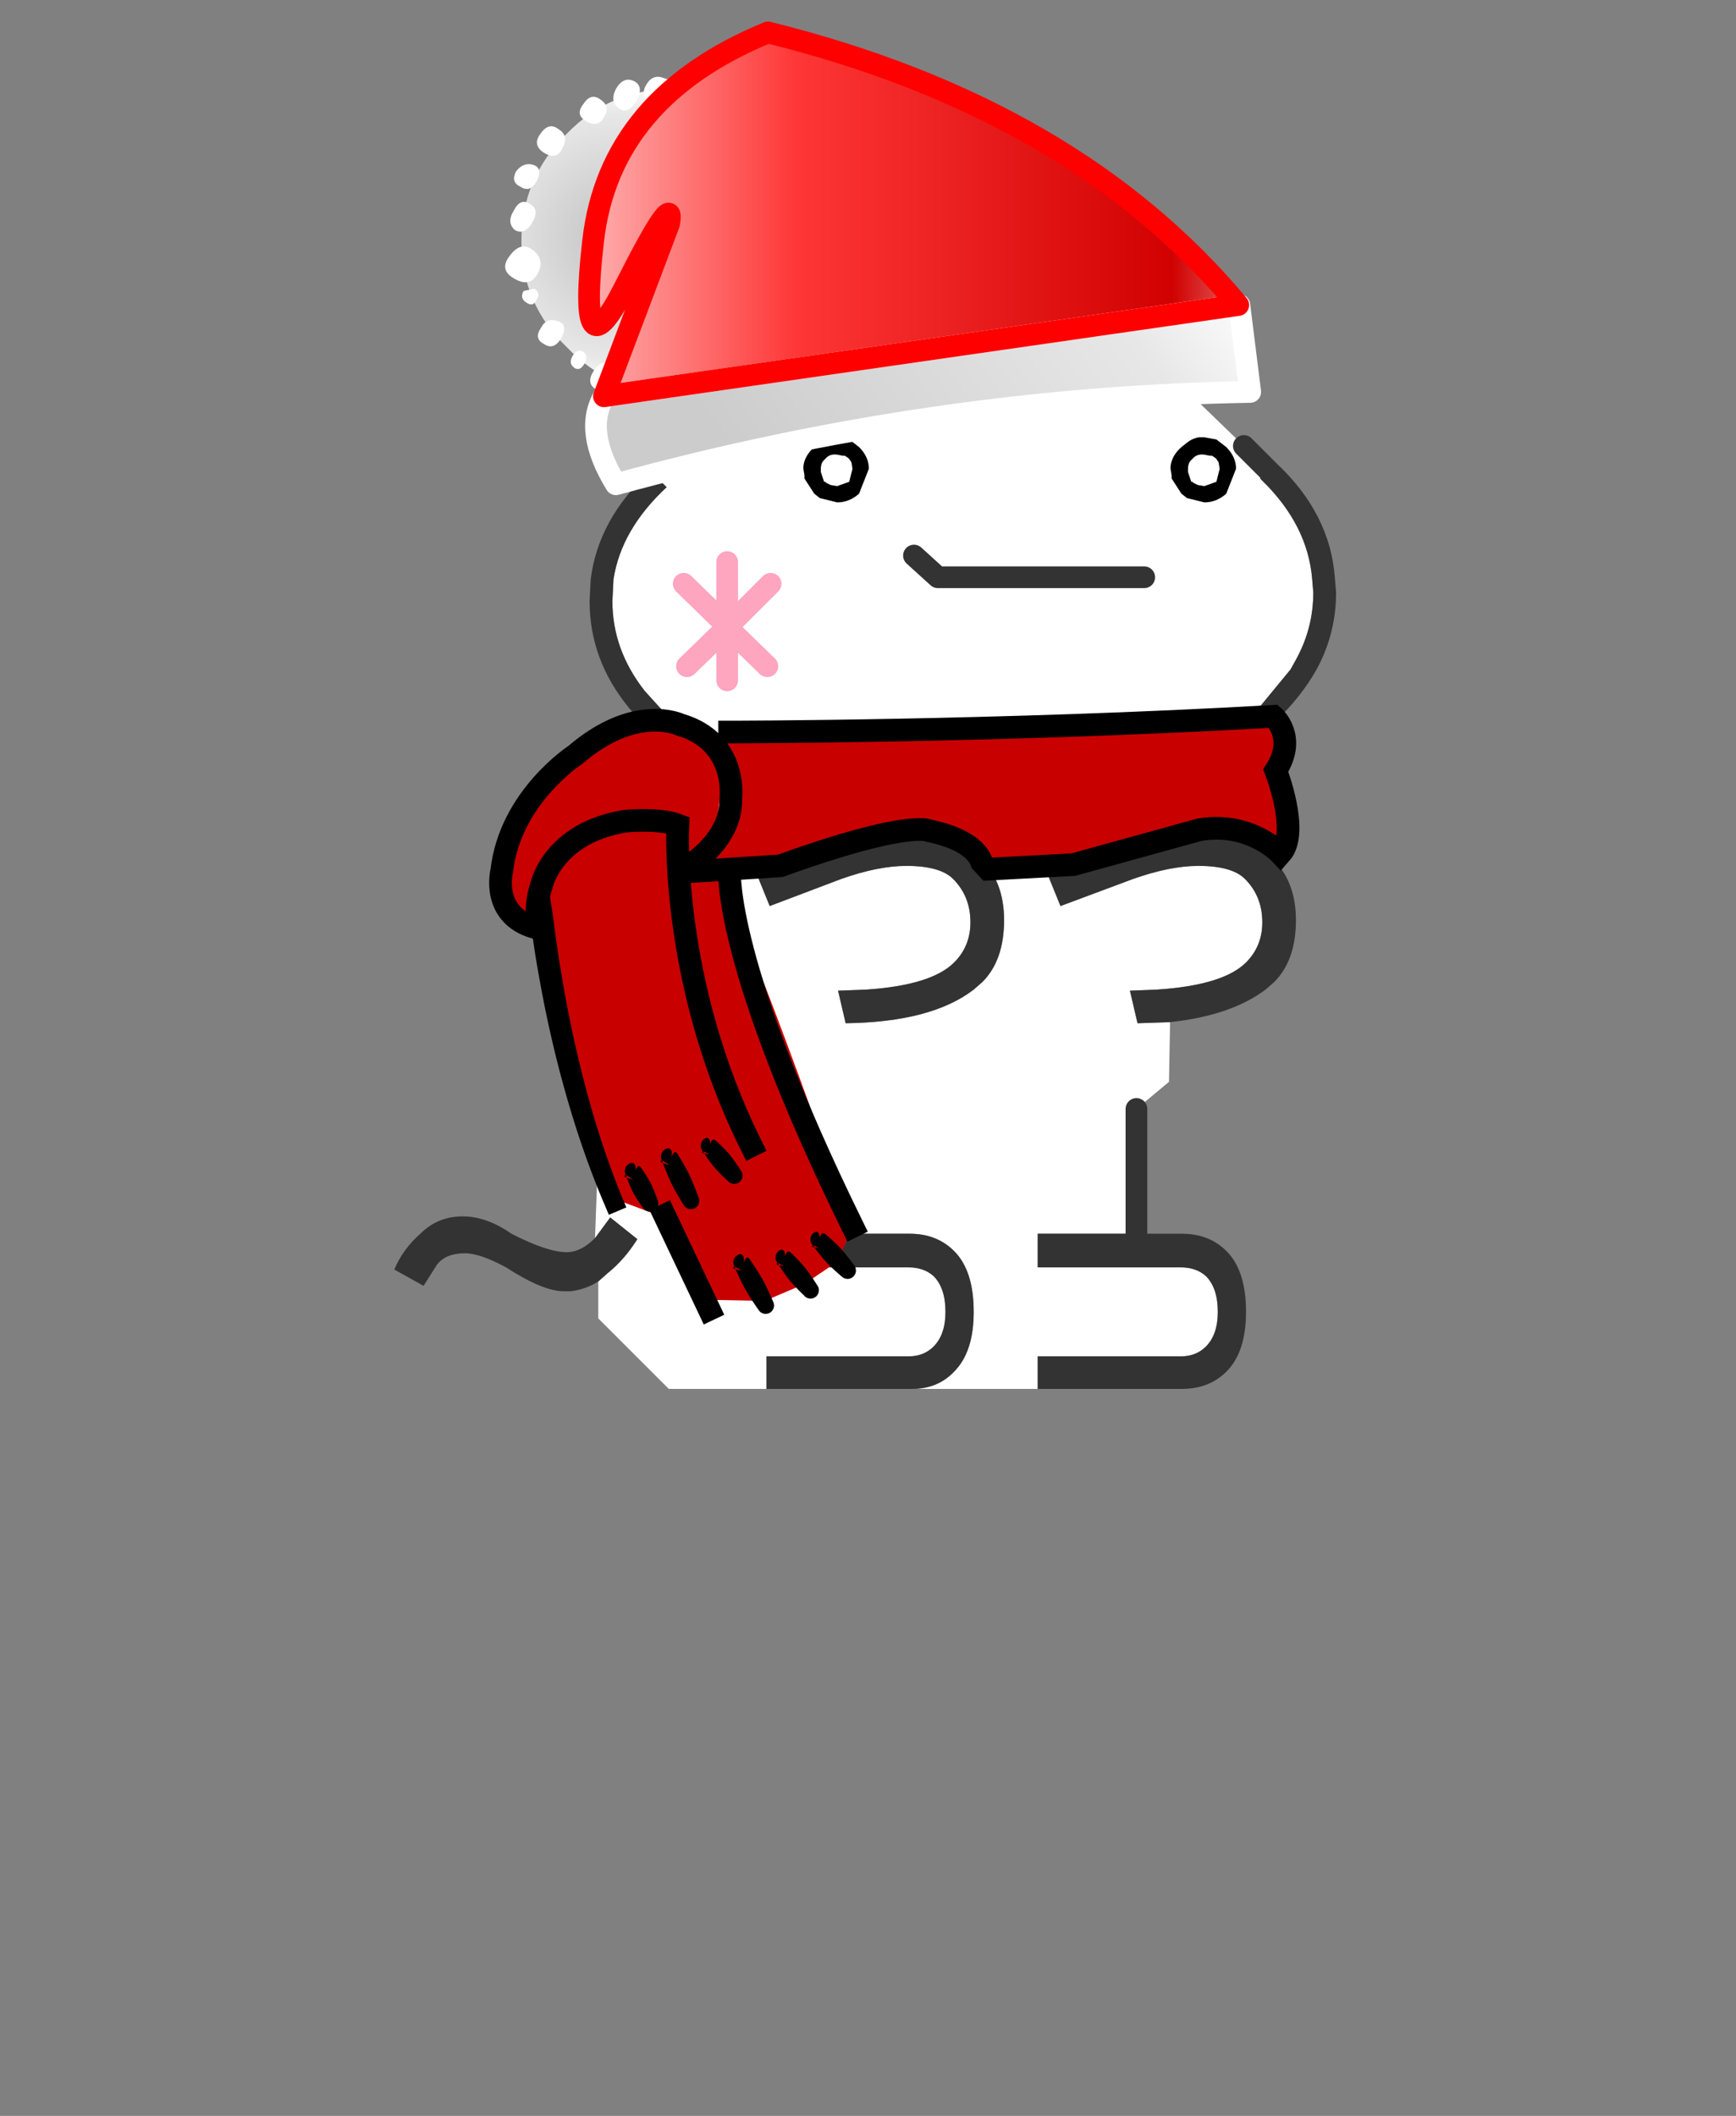 <?xml version="1.0" encoding="UTF-8" standalone="no"?>
<svg
   height="195"
   width="160"
   version="1.1"
   id="svg23"
   sodipodi:docname="front-sitting.svg"
   inkscape:version="1.3 (0e150ed6c4, 2023-07-21)"
   xmlns:inkscape="http://www.inkscape.org/namespaces/inkscape"
   xmlns:sodipodi="http://sodipodi.sourceforge.net/DTD/sodipodi-0.dtd"
   xmlns:xlink="http://www.w3.org/1999/xlink"
   xmlns="http://www.w3.org/2000/svg"
   xmlns:svg="http://www.w3.org/2000/svg">
  <rect width="100%" height="100%" fill="#808080" stroke="none"/>
  <sodipodi:namedview
     id="namedview23"
     pagecolor="#ffffff"
     bordercolor="#000000"
     borderopacity="0.25"
     inkscape:showpageshadow="2"
     inkscape:pageopacity="0.0"
     inkscape:pagecheckerboard="0"
     inkscape:deskcolor="#d1d1d1"
     inkscape:zoom="6.0564103"
     inkscape:cx="79.997883"
     inkscape:cy="97.5"
     inkscape:window-width="2560"
     inkscape:window-height="1377"
     inkscape:window-x="-8"
     inkscape:window-y="-8"
     inkscape:window-maximized="1"
     inkscape:current-layer="svg23" />
  <defs
     id="defs21">
    <g
       id="j">
      <path
         d="m4.2-60 1.2.55 3.85-8.6 3.9 8.6L14.4-60l3.15 3.05 1.1 1.1-.35.4.1.1q2.1 2.05 2.3 4.55l.05.6q0 1.65-.8 3.1l-.25.45-1.4 1.7.1.1-.3.3-3.25.9v4.7l-1.25.2-2 .5-3.15.9.65 1.6L12.45-37q1.7-.6 3-.6 1.55 0 2.15.6.8.8.8 2 0 1.1-.75 1.85-1.05 1.05-4.1 1.25l-1.25.05.35 1.5 1.5-.05-.05 2.75-1.5 1.25v5.75H8.05v1.55h6.6q.7 0 1.15.4.55.55.55 1.65 0 1.05-.55 1.6-.45.45-1.15.45h-6.6v1.5h-5.8q1.2 0 1.95-.8.9-.9.9-2.75 0-1.9-.9-2.8-.8-.8-2.05-.8h-6.6v1.55H2.1q.7 0 1.15.4.55.55.55 1.65 0 1.05-.55 1.6Q2.8-15 2.1-15h-6.55v1.5h-4.5l-3.25-3.25v-1.7l.45-.4q.75-.6 1.35-1.55l-1.25-1-.7.95.4-10.95 1.75-12.8.4.35.75-.7-1-1.1q-1.5-1.9-1.5-4.15l.05-1q.35-2.3 2.45-4.25l-.75-.75.5-3.95.65.3 3.85-8.6 3.85 8.6L.3-60h3.9m1.2 22.05-1.35-.8-1.9-.25-2 .25-2 .5-3.1.9.65 1.6L-1-37q1.7-.6 3-.6 1.55 0 2.15.6.8.8.8 2 0 1.1-.75 1.85Q3.15-32.1.15-31.9l-1.3.05.35 1.5q3.95-.05 5.9-1.55l.4-.35q1-1 1-2.85 0-1.8-1.1-2.85"
         fill="#fff"
         fill-rule="evenodd"
         transform="translate(21.6 71)"
         id="path1" />
      <path
         d="m14.4-60-1.25.55-3.9-8.6-3.85 8.6L4.2-60l5.05-11 5.15 11M.3-60l-1.25.55-3.85-8.6-3.85 8.6-.65-.3-.55-.25 5.05-11L.3-60m-10.1 4.2.75.75q-2.1 1.95-2.45 4.25l-.05 1q0 2.25 1.5 4.15l1 1.1-.75.7-.4-.35-.6-.7q-1.8-2.2-1.8-4.9l.05-1q.35-2.8 2.75-5m-2.55 35.35.7-.95 1.25 1q-.6.95-1.35 1.55l-.45.4q-.55.35-1.25.45h-.35q-.95 0-2.65-1.1-1.2-.65-1.9-.65-.9 0-1.3.55l-.6.95-1.35-.75q.4-.95 1.2-1.65.8-.8 1.95-.8 1.1 0 2.25.8 1.65.85 2.55.85.65 0 1.3-.65m7.9 6.95V-15H2.1q.7 0 1.15-.45.55-.55.55-1.6 0-1.1-.55-1.65-.45-.4-1.15-.4h-6.55v-1.55h6.6q1.25 0 2.05.8.9.9.9 2.8 0 1.85-.9 2.75-.75.8-1.95.8h-6.7m12.5 0V-15h6.6q.7 0 1.15-.45.55-.55.55-1.6 0-1.1-.55-1.65-.45-.4-1.15-.4h-6.6v-1.55h6.65q1.25 0 2.05.8.9.9.9 2.8 0 1.85-.9 2.75-.8.8-2.05.8H8.05m6.1-16.9-1.5.05-.35-1.5 1.25-.05q3.05-.2 4.1-1.25.75-.75.75-1.85 0-1.2-.8-2-.6-.6-2.15-.6-1.3 0-3 .6L9.1-35.75l-.65-1.6 3.15-.9 2-.5 1.25-.2.75-.05 1.85.25q.85.25 1.4.8 1.1 1.05 1.1 2.85 0 1.85-1 2.85l-.4.35q-1.6 1.2-4.4 1.5m4.25-14.45-.1-.1 1.4-1.7.25-.45q.8-1.45.8-3.1l-.05-.6q-.2-2.5-2.3-4.55l-.1-.1.35-.4h.05l.3-.35q2.55 2.35 2.75 5.4l.05.6q0 1.9-.9 3.55-.7 1.25-1.9 2.4l-.6-.6m-13 6.9q1.1 1.05 1.1 2.85 0 1.85-1 2.85l-.4.35q-1.95 1.5-5.9 1.55l-.35-1.5 1.3-.05q3-.2 4.05-1.25.75-.75.75-1.85 0-1.2-.8-2-.6-.6-2.15-.6-1.3 0-3 .6l-3.3 1.25-.65-1.6 3.1-.9 2-.5 2-.25 1.9.25 1.35.8"
         fill="#333"
         fill-rule="evenodd"
         transform="translate(21.6 71)"
         id="path2" />
      <path
         d="m18.65-55.85-1.1-1.1 1.15 1.1h-.05"
         fill="red"
         fill-rule="evenodd"
         transform="translate(21.6 71)"
         id="path3" />
      <path
         d="M4.2-60H.3m12.3 39.35v-5.75m6.05-29.45-1.1-1.1"
         fill="none"
         stroke="#333"
         stroke-linecap="round"
         stroke-linejoin="round"
         transform="translate(21.6 71)"
         id="path4" />
    </g>
    <g
       id="k"
       transform="translate(11.45 4.1)">
      <use
         height="2"
         transform="translate(-.85 -4.1)"
         width="11.6"
         xlink:href="#a"
         id="use4" />
      <use
         height="6.45"
         transform="translate(-11.45 -3.8)"
         width="5"
         xlink:href="#b"
         id="use5" />
    </g>
    <g
       id="l"
       transform="translate(123.2 9.5)">
      <use
         height="14.9"
         transform="translate(-103.9 -6.95)"
         width="15.5"
         xlink:href="#c"
         id="use6" />
      <use
         height="21.8"
         transform="translate(-123.2 -9.5)"
         width="31.45"
         xlink:href="#d"
         id="use7" />
    </g>
    <g
       id="i"
       fill-rule="evenodd">
      <path
         d="M4.9-4.95Q7-2.9 7 0q0 2.9-2.1 4.9Q2.9 7 0 7q-2.9 0-4.95-2.1Q-7 2.9-7 0q0-2.9 2.05-4.95Q-2.9-7 0-7q2.9 0 4.9 2.05"
         fill="url(#e)"
         transform="translate(7.75 7.55)"
         id="path7" />
      <path
         d="M.45-7.5q.5-.2.8.3.3.5-.15.75L.5-6.5H.4q-.45.3-.75-.25-.3-.6.15-.75l.5.05.15-.05m1.35.15q.5-.25.85.35.3.6-.15.9-.4.3-.8-.35-.35-.65.1-.9m1.55.85q.45-.35.8.2.4.5-.15.8-.55.3-.8-.2-.3-.5.15-.8m3.9 3.3q.25.5-.2.7-.45.3-.75-.25-.3-.6.15-.75.45-.15.8.3M5.1-4.3q-.3-.55.2-.85.45-.35.85.25.35.5-.2.85-.6.35-.85-.25M6.5-.85q-.35-.6.1-.85.45-.3.75.3.35.55-.05.9-.45.25-.8-.35M6.25 1.5Q5.9.85 6.5.4q.55-.4 1.05.3.5.65-.25 1.05-.7.4-1.05-.25m.65.8q.2.35-.15.55-.3.2-.45-.15-.2-.3.1-.5l.5.1M5.3 3.7q.55-.2.8.3.35.5-.15.75-.45.3-.8-.3-.3-.6.15-.75M1.55 7.25q-.55.3-.85-.2-.2-.55.2-.85.5-.3.85.2t-.2.85m1.9-.35q-.65.4-.95-.2-.35-.6.2-1 .5-.35.95.25.45.65-.2.95m.65-1.25q-.2-.35.05-.55.3-.15.5.2t-.1.55q-.25.15-.45-.2m-5.9-12.1q-.3.2-.5-.1l.15-.55.45.15q.25.3-.1.5m-1.65.75q-.5.3-.8-.2-.25-.45.15-.8.45-.25.8.2.4.5-.15.8m-.65.4q.35.6-.15.95-.45.35-.8-.35-.4-.65.1-.95.45-.25.85.35m-1.4 1.6q-.3.2-.5-.2-.15-.4.1-.45.35-.1.5.2.2.25-.1.45m-.65 1.15q.45.65-.25 1-.7.4-1-.25-.3-.65.25-1t1 .25M-6.5-.9q.45.6-.2.95-.6.35-.95-.2-.3-.6.2-1 .55-.35.95.25m-.8 2.6q-.35-.65.1-.95.5-.25.85.35.3.6-.15.95-.4.25-.8-.35m2.45 2.45q.35.55-.2.85-.55.3-.85-.2-.2-.55.2-.85.5-.3.85.2m-.7-.45q-.6.35-.95-.4-.4-.75.2-.95.6-.2.95.4.4.55-.2.95m1.05 1.35q.6-.45 1.1.25.5.7-.2 1.15-.75.4-1.1-.3-.4-.65.2-1.1M-.4 7.3q-.3.15-.45-.2-.2-.35.1-.4.25-.15.45.15.2.25-.1.45m-2 0q-.45.25-.75-.3-.35-.6.05-.85.45-.25.8.3.3.55-.1.85"
         fill="#fff"
         transform="translate(7.75 7.55)"
         id="path8" />
    </g>
    <g
       id="d">
      <path
         d="M-92.95 7.75q.95 1.6-.55 4.05-14.6-4-29.2-4.25l.5-4h.05-.05.05l29.2 4.2"
         fill="url(#f)"
         fill-rule="evenodd"
         transform="translate(123.2 9.5)"
         id="path9" />
      <path
         d="M-122.15 3.55Q-114.6-5.5-100.5-9q7.3 3 8.05 9.6.75 6.55-1.5 2.05-2.3-4.55-2-2.85l3 7.95-29.2-4.2"
         fill="url(#g)"
         fill-rule="evenodd"
         transform="translate(123.2 9.5)"
         id="path10" />
      <path
         d="M-92.95 7.75q.95 1.6-.55 4.05-14.6-4-29.2-4.25l.5-4h.05l29.2 4.2m-29.25-4.2h.05"
         fill="none"
         stroke="#fff"
         stroke-linecap="round"
         stroke-linejoin="round"
         transform="translate(123.2 9.5)"
         id="path11" />
      <path
         d="M-122.15 3.55Q-114.6-5.5-100.5-9q7.3 3 8.05 9.6.75 6.55-1.5 2.05-2.3-4.55-2-2.85l3 7.95z"
         fill="none"
         stroke="red"
         stroke-linecap="round"
         stroke-linejoin="round"
         transform="translate(123.2 9.5)"
         id="path12" />
    </g>
    <linearGradient
       gradientTransform="matrix(-.016 -.009 .003 -.004 -107.85 7.65)"
       gradientUnits="userSpaceOnUse"
       id="f"
       spreadMethod="pad"
       x1="-819.2"
       x2="819.2">
      <stop
         offset=".204"
         stop-color="#ccc"
         id="stop12" />
      <stop
         offset=".804"
         stop-color="#e7e7e7"
         id="stop13" />
      <stop
         offset="1"
         stop-color="#fff"
         id="stop14" />
    </linearGradient>
    <linearGradient
       gradientTransform="matrix(.028 0 0 .01 -104.45 -.65)"
       gradientUnits="userSpaceOnUse"
       id="g"
       spreadMethod="pad"
       x1="-819.2"
       x2="819.2">
      <stop
         offset=".004"
         stop-color="#fff"
         id="stop15" />
      <stop
         offset=".18"
         stop-color="#d10101"
         id="stop16" />
      <stop
         offset=".557"
         stop-color="#fe3636"
         id="stop17" />
      <stop
         offset=".906"
         stop-color="#fff"
         id="stop18" />
    </linearGradient>
    <path
       d="M10.25-2.6H.75l-1.1-1"
       fill="none"
       stroke="#333"
       stroke-linecap="round"
       stroke-linejoin="round"
       transform="translate(.85 4.1)"
       id="a" />
    <path
       d="m2-1.7-2 2 1.85 1.8M0 .3V.25v2.5M0 .3l-1.85 1.8M-2-1.7 0 .25V-2.7"
       fill="none"
       stroke="#fea5c0"
       stroke-linecap="round"
       stroke-linejoin="round"
       transform="translate(2.5 3.2)"
       id="h" />
    <use
       height="6.45"
       width="5"
       xlink:href="#h"
       id="b" />
    <use
       height="14.9"
       width="15.5"
       xlink:href="#i"
       id="c" />
    <radialGradient
       cx="0"
       cy="0"
       gradientTransform="translate(2.6 -.2) scale(.009)"
       gradientUnits="userSpaceOnUse"
       id="e"
       r="819.2"
       spreadMethod="pad">
      <stop
         offset=".204"
         stop-color="#ccc"
         id="stop19" />
      <stop
         offset=".757"
         stop-color="#e7e7e7"
         id="stop20" />
      <stop
         offset="1"
         stop-color="#fff"
         id="stop21" />
    </radialGradient>
  </defs>
  <use
     height="57.5"
     transform="matrix(2 0 0 2 36.341 13)"
     width="43.4"
     xlink:href="#j"
     id="use21" />
  <use
     height="6.75"
     transform="matrix(2.002 0 0 2 62.015 50.2)"
     width="22.2"
     xlink:href="#k"
     id="use22" />
  <path
     d="M76.76 40.3h.4l1.11.2.905.7q.905.9.905 2l-.905 2.3q-.907.8-2.012.8l-1.61-.4-.505-.4-.905-1.4v-.3l-.1-.6V43q.1-1 1.005-1.8l.505-.4q.502-.4 1.105-.5h.1m.907 1.7-.502-.1q-.705-.1-1.108.4-.402.3-.402.9v.3l.3.9h.102l.1.1.403.2.605.1 1.105-.4.302-1.2-.1-.6-.2-.3-.1-.1-.302-.2h-.203m32.936-1.7h.4l1.108.2.907.7q.905.9.905 2l-.905 2.3q-.907.8-2.013.8l-1.61-.4-.504-.4-.905-1.4v-.3l-.1-.6V43q.1-1 1.005-1.8l.504-.4q.503-.4 1.106-.5h.1m.907 1.7-.503-.1q-.705-.1-1.107.4-.403.3-.403.9v.3l.3.9h.103l.1.1.403.2.604.1 1.108-.4.3-1.2-.1-.6-.2-.3-.1-.1-.303-.2h-.202"
     style="stroke-width:2.006"
     id="gikopoipoi_eyes_open"
     fill-rule="evenodd" />
  <g
     id="gikopoipoi_eyes_closed"
     style="display:none"
     fill="none"
     stroke="#000"
     stroke-linecap="round"
     stroke-linejoin="round">
    <path
       d="M107.76 43.4h6.3"
       stroke-width="3"
       id="path22" />
    <path
       d="M-.05 1.55H3.1"
       stroke-width="1.5"
       style="display:inline"
       transform="matrix(2 0 0 2 74.019 40.3)"
       id="path23" />
  </g>
  <use
     height="21.8"
     transform="matrix(-2.002 0 0 2.002 116.227 1.986)"
     width="34.8"
     xlink:href="#l"
     id="use23" />
  <path
     d="m 67.026,67.225 50.778,-1.222 0.666,2.555 -0.555,2.889 1,3.445 -1.222,4.444 -4.112,-2.666 -7,0.333 -7.444,2.667 -7.667,0.555 -5.889,-3.555 -7.666,1.111 -6.889,2.333 -7.445,0.556 1.875,-2.409 1.792,-5.814 -0.889,-2.555 -2.222,-2.445 -4.889,-1.222 -5.111,2.222 -4.556,4.778 -3.333,5.556 -0.222,2.889 1.555,2.444 1.778,1.667 7.445,24.777 4.777,1.778 3.334,7.445 5.555,0.111 3.667,-1.556 3.111,-2.111 1.333,-3.222 c 0,0 -11.921,-34.318 -12.995,-32.483"
     fill="#c90000"
     id="path4-6"
     style="display:inline" />
  <path
     d="m 67.248,67.461 c 0,0 24.889,0 50.111,-1.445 0,0 2.222,1.889 0.222,5 0,0 2.223,5.667 0.445,7.667 0,0 -2.778,-3 -7.445,-2.222 l -11.666,3.222 -8.334,0.444 c 0,0 0.334,-2.444 -4.888,-3.555 0,0 -1.778,-1.111 -13.778,3.222 l -9.362,0.606 c 0,0 4.917,-2.495 4.806,-6.828 0,0 0.667,-5.222 -4.666,-6.778 0,0 -4.112,-2 -9.667,2.778 0,0 -6,3.889 -6.778,10.666 0,0 -1.111,4.334 3.445,5.334 0,0 -0.556,-1.778 0.222,-4 0,0 1,-4.778 7.666,-5.889 0,0 3.112,-0.32 4.889,0.347 0,0 -0.777,14.444 6.778,29.555"
     fill="none"
     stroke="#000000"
     stroke-width="2.09"
     stroke-linecap="square"
     stroke-miterlimit="1.5"
     id="path5"
     style="display:inline" />
  <path
     d="m 50.681,82.515 c 0.043,-0.067 0.067,-0.129 -0.002,-0.136 v -1.016 h -0.875 c -0.143,-0.012 -0.785,0.086 -0.901,0.902 -0.021,0.146 -0.033,0.457 -0.032,0.918 10e-4,0.416 10e-4,0.966 0.056,1.634 0.127,1.56 0.482,3.758 0.969,6.367 1.038,5.569 2.884,12.994 5.878,19.963 l 0.341,0.808 1.614,-0.681 -0.341,-0.807 c -4.045,-9.769 -5.698,-20.425 -6.34,-25.417 a 48.495,48.495 0 0 0 -0.143,-1.034 c -0.104,-0.7 -0.196,-1.207 -0.224,-1.501 z m -0.002,-0.136 h -0.014 c -0.031,0 0.008,0.071 0.014,0.128 v 0.01 l 0.002,-0.002 -0.002,-0.008 z m 14.236,23.927 -0.096,-0.148 c -0.023,-0.034 -0.034,-0.077 -0.045,-0.069 -0.175,0.113 -0.042,0.179 0.141,0.217 0.088,0.136 0.211,0.323 0.361,0.534 0.161,0.226 0.341,0.485 0.548,0.724 0.597,0.69 1.278,1.295 1.278,1.295 a 0.772,0.772 0 0 0 1.181,-0.992 c 0,0 -0.478,-0.775 -1.055,-1.483 -0.2,-0.244 -0.424,-0.467 -0.619,-0.664 -0.263,-0.267 -0.487,-0.469 -0.593,-0.569 -0.303,-0.287 -0.467,-0.039 -0.555,0.305 -0.011,-0.695 -0.351,-0.669 -0.598,-0.461 a 0.77,0.77 0 0 0 -0.094,1.086 l 0.59,0.275 c 0,0 -0.25,-0.009 -0.444,-0.05 z m -3.816,0.886 -0.06,-0.162 c -0.018,-0.048 -0.02,-0.103 -0.036,-0.097 -0.23,0.085 -0.106,0.181 0.096,0.259 0.072,0.193 0.177,0.476 0.311,0.802 0.133,0.323 0.28,0.692 0.458,1.048 a 25.231,25.231 0 0 0 1.131,1.992 0.772,0.772 0 0 0 1.387,-0.675 c 0,0 -0.379,-1.082 -0.869,-2.119 -0.17,-0.36 -0.369,-0.704 -0.542,-1.008 -0.231,-0.409 -0.435,-0.73 -0.529,-0.886 -0.229,-0.379 -0.432,-0.049 -0.569,0.332 0.16,-0.859 -0.208,-0.939 -0.522,-0.786 a 0.77,0.77 0 0 0 -0.356,1.03 l 0.694,0.434 c 0,0 -0.353,-0.07 -0.594,-0.164 z m -3.332,1.337 -0.063,-0.175 c -0.014,-0.036 -0.015,-0.077 -0.027,-0.073 -0.225,0.082 -0.107,0.173 0.09,0.248 0.051,0.14 0.12,0.328 0.208,0.54 0.099,0.239 0.209,0.512 0.348,0.771 0.404,0.75 0.907,1.433 0.907,1.433 a 0.772,0.772 0 0 0 1.369,-0.71 c 0,0 -0.268,-0.805 -0.648,-1.567 -0.132,-0.263 -0.292,-0.51 -0.43,-0.728 -0.187,-0.296 -0.352,-0.523 -0.428,-0.635 -0.234,-0.34 -0.416,-0.086 -0.54,0.257 0.096,-0.752 -0.253,-0.809 -0.549,-0.656 a 0.77,0.77 0 0 0 -0.329,1.039 l 0.684,0.417 c 0,0 -0.354,-0.069 -0.592,-0.161 z"
     id="path6"
     style="display:inline" />
  <path
     d="m 67.248,80.363 c 0,0 -0.555,8.471 11.333,32.667"
     fill="none"
     stroke="#000000"
     stroke-width="2.09"
     stroke-linecap="square"
     stroke-miterlimit="1.5"
     id="path7-5"
     style="display:inline" />
  <path
     d="m 75.063,114.965 -0.101,-0.137 c -0.026,-0.036 -0.041,-0.081 -0.053,-0.072 -0.162,0.119 -0.025,0.179 0.154,0.209 0.104,0.143 0.253,0.345 0.434,0.573 0.188,0.235 0.398,0.505 0.633,0.753 0.68,0.717 1.44,1.346 1.44,1.346 a 0.772,0.772 0 0 0 1.134,-1.046 c 0,0 -0.566,-0.808 -1.227,-1.543 -0.228,-0.255 -0.481,-0.486 -0.7,-0.691 -0.296,-0.277 -0.547,-0.487 -0.665,-0.59 -0.32,-0.28 -0.481,-0.021 -0.561,0.33 -0.026,-0.699 -0.366,-0.658 -0.604,-0.439 a 0.772,0.772 0 0 0 -0.043,1.09 l 0.566,0.248 c 0,0 -0.225,0 -0.407,-0.031 z"
     id="path8-2"
     style="display:inline" />
  <path
     d="m 61.248,112.003 4.111,8.667"
     fill="none"
     stroke="#000000"
     stroke-width="2.09"
     stroke-linecap="square"
     stroke-miterlimit="1.5"
     id="path9-1"
     style="display:inline" />
  <path
     d="m 67.8,116.974 -0.069,-0.158 c -0.021,-0.047 -0.026,-0.102 -0.041,-0.095 -0.218,0.095 -0.09,0.185 0.11,0.253 0.082,0.19 0.202,0.467 0.354,0.785 0.15,0.316 0.318,0.677 0.515,1.022 0.569,0.998 1.238,1.93 1.238,1.93 a 0.772,0.772 0 0 0 1.349,-0.749 c 0,0 -0.438,-1.06 -0.984,-2.071 -0.19,-0.35 -0.407,-0.683 -0.596,-0.978 -0.254,-0.396 -0.475,-0.706 -0.577,-0.857 -0.249,-0.365 -0.442,-0.046 -0.568,0.333 0.122,-0.838 -0.244,-0.895 -0.546,-0.727 a 0.772,0.772 0 0 0 -0.3,1.049 l 0.674,0.396 c 0,0 -0.328,-0.052 -0.559,-0.133 z m 3.997,-0.365 -0.094,-0.148 c -0.024,-0.037 -0.035,-0.082 -0.048,-0.074 -0.177,0.114 -0.043,0.182 0.142,0.222 0.094,0.146 0.225,0.351 0.387,0.583 0.17,0.243 0.359,0.521 0.576,0.779 a 18.06,18.06 0 0 0 1.335,1.408 0.771,0.771 0 1 0 1.195,-0.974 c 0,0 -0.505,-0.83 -1.109,-1.592 -0.209,-0.264 -0.443,-0.506 -0.647,-0.721 -0.274,-0.29 -0.508,-0.51 -0.618,-0.619 -0.302,-0.299 -0.468,-0.037 -0.559,0.316 0.002,-0.72 -0.343,-0.701 -0.596,-0.495 a 0.771,0.771 0 0 0 -0.111,1.085 l 0.598,0.284 c 0,0 -0.254,-0.011 -0.451,-0.054 z"
     id="path10-4"
     style="display:inline" />
</svg>
